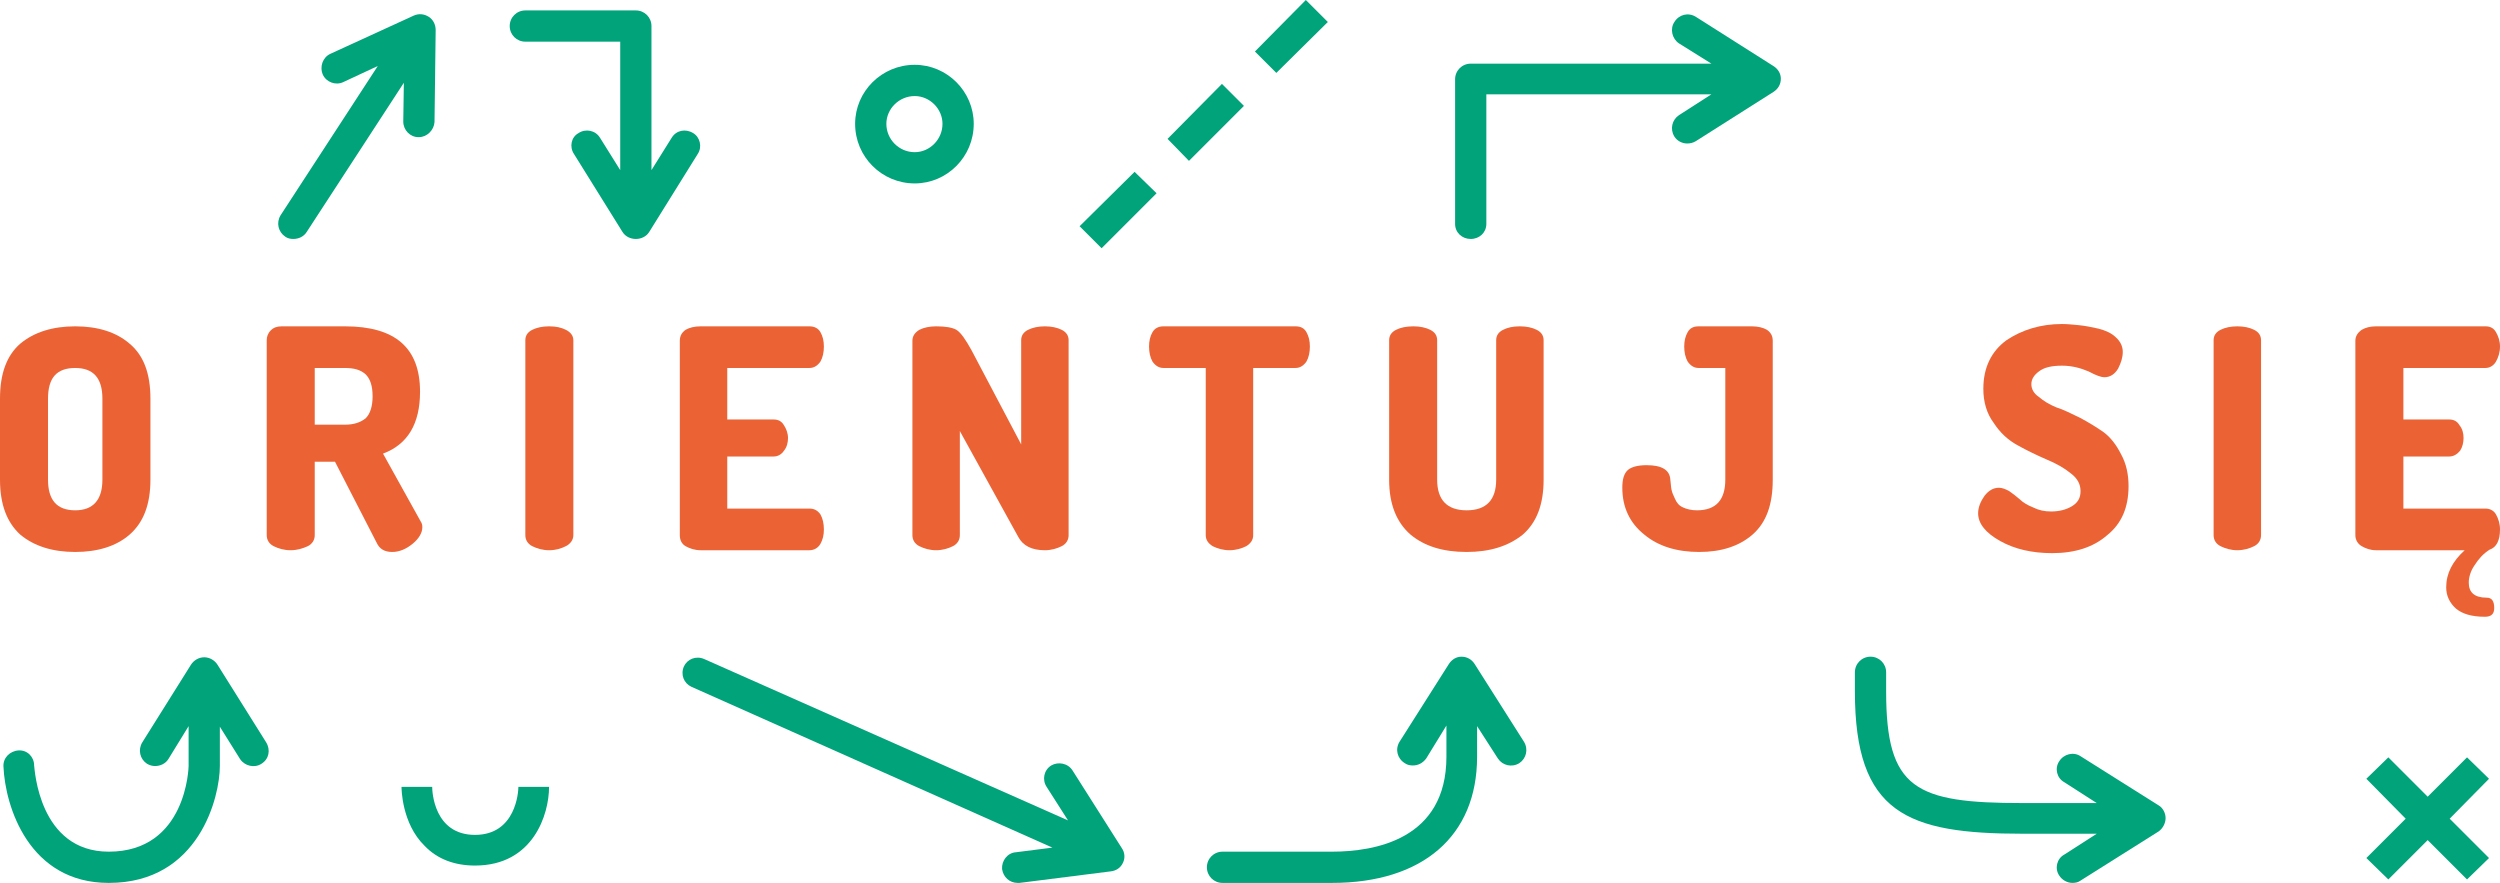 <?xml version="1.0" encoding="UTF-8"?>
<!DOCTYPE svg PUBLIC "-//W3C//DTD SVG 1.1//EN" "http://www.w3.org/Graphics/SVG/1.1/DTD/svg11.dtd">
<!-- Creator: CorelDRAW X8 -->
<svg xmlns="http://www.w3.org/2000/svg" xml:space="preserve" width="14.384mm" height="5.08mm" version="1.1" style="shape-rendering:geometricPrecision; text-rendering:geometricPrecision; image-rendering:optimizeQuality; fill-rule:evenodd; clip-rule:evenodd"
viewBox="0 0 4321 1526"
 xmlns:xlink="http://www.w3.org/1999/xlink">
 <defs>
  <style type="text/css">
   <![CDATA[
    .fil0 {fill:#EB6335;fill-rule:nonzero}
    .fil1 {fill:#00A37A;fill-rule:nonzero}
   ]]>
  </style>
 </defs>
 <g id="Warstwa_x0020_1">
  <g id="_1488457852048">
   <path class="fil0" d="M0 829l0 -140c0,-44 12,-75 35,-95 24,-20 56,-30 95,-30 39,0 71,10 94,30 24,20 36,51 36,95l0 140c0,43 -12,74 -36,95 -23,20 -55,30 -94,30 -39,0 -71,-10 -95,-30 -23,-21 -35,-52 -35,-95zm83 0c0,35 15,53 47,53 31,0 47,-18 47,-53l0 -140c0,-36 -16,-53 -47,-53 -32,0 -47,17 -47,53l0 140z"/>
   <path class="fil0" d="M461 925l0 -337c0,-6 2,-12 7,-17 5,-5 11,-7 19,-7l109 0c87,0 130,37 130,113 0,55 -21,91 -64,107l65 117c2,3 3,6 3,10 0,10 -6,20 -17,29 -11,9 -23,14 -35,14 -13,0 -22,-5 -27,-16l-72 -140 -35 0 0 127c0,8 -4,15 -12,19 -9,4 -18,7 -30,7 -11,0 -21,-3 -29,-7 -8,-4 -12,-11 -12,-19zm83 -191l52 0c16,0 27,-4 36,-11 8,-8 12,-21 12,-38 0,-18 -4,-30 -12,-38 -9,-8 -20,-11 -36,-11l-52 0 0 98z"/>
   <path class="fil0" d="M908 925l0 -337c0,-8 4,-14 12,-18 8,-4 18,-6 29,-6 12,0 21,2 29,6 8,4 13,10 13,18l0 337c0,8 -5,15 -13,19 -8,4 -17,7 -29,7 -11,0 -21,-3 -29,-7 -8,-4 -12,-11 -12,-19z"/>
   <path class="fil0" d="M1175 925l0 -336c0,-8 3,-14 10,-19 7,-4 16,-6 26,-6l188 0c8,0 15,3 19,10 4,7 6,15 6,25 0,10 -2,19 -6,26 -5,7 -11,11 -19,11l-142 0 0 89 80 0c8,0 14,3 18,10 4,6 7,14 7,22 0,8 -2,16 -7,22 -4,6 -10,10 -18,10l-80 0 0 90 142 0c8,0 14,3 19,10 4,7 6,16 6,26 0,10 -2,18 -6,25 -4,7 -11,11 -19,11l-188 0c-10,0 -19,-3 -26,-7 -7,-4 -10,-11 -10,-19z"/>
   <path class="fil0" d="M1577 925l0 -336c0,-8 4,-14 12,-19 8,-4 18,-6 29,-6 16,0 28,2 35,6 8,5 16,17 26,35l86 163 0 -180c0,-8 4,-14 12,-18 8,-4 18,-6 29,-6 11,0 21,2 29,6 8,4 12,10 12,18l0 337c0,8 -4,15 -12,19 -8,4 -18,7 -29,7 -23,0 -38,-8 -46,-23l-101 -183 0 180c0,8 -4,15 -12,19 -8,4 -18,7 -29,7 -11,0 -21,-3 -29,-7 -8,-4 -12,-11 -12,-19z"/>
   <path class="fil0" d="M1986 599c0,-10 2,-18 6,-25 4,-7 11,-10 19,-10l228 0c9,0 15,3 19,10 4,7 6,15 6,25 0,10 -2,19 -6,26 -5,7 -11,11 -19,11l-73 0 0 289c0,8 -4,14 -12,19 -8,4 -18,7 -29,7 -11,0 -21,-3 -29,-7 -8,-5 -12,-11 -12,-19l0 -289 -73 0c-8,0 -14,-4 -19,-11 -4,-7 -6,-16 -6,-26z"/>
   <path class="fil0" d="M2401 829l0 -241c0,-8 4,-14 12,-18 8,-4 18,-6 30,-6 11,0 21,2 29,6 8,4 12,10 12,18l0 241c0,35 17,53 51,53 34,0 51,-18 51,-53l0 -241c0,-8 4,-14 12,-18 8,-4 17,-6 29,-6 11,0 21,2 29,6 8,4 12,10 12,18l0 241c0,43 -12,74 -36,95 -25,20 -57,30 -97,30 -41,0 -73,-10 -97,-30 -24,-21 -37,-52 -37,-95z"/>
   <path class="fil0" d="M2804 843c0,-15 3,-25 10,-31 6,-5 17,-8 32,-8 26,0 40,8 41,25 1,7 1,13 2,17 1,5 3,10 6,16 3,7 7,12 14,15 6,3 15,5 24,5 33,0 49,-18 49,-53l0 -193 -46 0c-8,0 -14,-4 -19,-11 -4,-7 -6,-16 -6,-26 0,-10 2,-18 6,-25 4,-7 10,-10 19,-10l92 0c10,0 19,2 26,6 7,5 10,11 10,19l0 240c0,43 -11,74 -35,95 -23,20 -54,30 -92,30 -39,0 -71,-10 -95,-30 -25,-20 -38,-47 -38,-81z"/>
   <path class="fil0" d="M3419 887c0,-10 4,-20 11,-30 7,-9 15,-14 25,-14 5,0 11,2 18,6 6,4 12,9 18,14 5,5 13,10 23,14 10,5 20,7 31,7 14,0 26,-3 36,-9 10,-6 15,-14 15,-26 0,-12 -5,-22 -17,-31 -11,-9 -25,-17 -42,-24 -16,-7 -33,-15 -49,-24 -17,-9 -31,-22 -42,-39 -12,-16 -18,-36 -18,-59 0,-37 14,-65 40,-84 27,-18 59,-28 96,-28 9,0 19,1 29,2 10,1 21,3 34,6 12,3 23,8 30,15 8,7 12,16 12,25 0,10 -3,19 -8,29 -6,10 -14,15 -24,15 -5,0 -14,-3 -27,-10 -14,-6 -29,-10 -46,-10 -18,0 -31,3 -40,10 -8,6 -13,13 -13,22 0,8 4,16 13,22 8,7 18,13 30,18 13,4 26,11 41,18 15,8 28,16 41,25 12,9 22,22 30,38 9,16 13,35 13,55 0,37 -12,65 -37,85 -24,21 -56,31 -95,31 -35,0 -65,-7 -90,-21 -25,-14 -38,-30 -38,-48z"/>
   <path class="fil0" d="M3826 925l0 -337c0,-8 4,-14 12,-18 8,-4 18,-6 29,-6 11,0 21,2 29,6 8,4 12,10 12,18l0 337c0,8 -4,15 -12,19 -8,4 -18,7 -29,7 -11,0 -21,-3 -29,-7 -8,-4 -12,-11 -12,-19z"/>
   <path class="fil0" d="M4071 925l0 -336c0,-8 4,-14 11,-19 7,-4 15,-6 25,-6l189 0c8,0 14,3 18,10 4,7 7,15 7,25 0,10 -3,19 -7,26 -4,7 -11,11 -18,11l-142 0 0 89 79 0c8,0 14,3 18,10 5,6 7,14 7,22 0,8 -2,16 -6,22 -5,6 -11,10 -19,10l-79 0 0 90 142 0c7,0 14,3 18,10 4,7 7,16 7,26 0,19 -6,31 -18,35 -11,7 -19,16 -26,27 -7,10 -10,21 -10,30 0,17 10,26 31,26 9,0 13,6 13,18 0,10 -5,15 -16,15 -23,0 -39,-5 -50,-14 -11,-10 -17,-22 -17,-37 0,-24 11,-45 32,-64l-153 0c-10,0 -18,-3 -25,-7 -7,-4 -11,-11 -11,-19z"/>
   <path class="fil1" d="M741 29c-8,-5 -17,-6 -26,-2l-144 66c-13,6 -19,22 -13,36 6,13 22,19 35,13l60 -28 -168 258c-8,13 -4,29 8,37 4,3 9,4 14,4 9,0 18,-4 23,-12l168 -258 -1 67c0,15 12,27 26,27 1,0 1,0 1,0 14,0 26,-12 27,-26l2 -159c0,-9 -4,-18 -12,-23z"/>
   <path class="fil1" d="M1198 230c-13,-8 -29,-5 -37,8l-35 56 0 -249c0,-15 -12,-27 -27,-27l-191 0c-15,0 -27,12 -27,27 0,15 12,27 27,27l164 0 0 222 -35 -56c-8,-13 -25,-16 -37,-8 -13,7 -16,24 -8,36l84 135c5,8 14,12 23,12l0 0c9,0 18,-4 23,-12l84 -135c8,-12 4,-29 -8,-36z"/>
   <path class="fil1" d="M2634 1282l-85 -134c-5,-8 -13,-13 -23,-13l0 0c-9,0 -17,5 -22,13l-85 134c-8,13 -4,29 9,37 4,3 9,4 14,4 9,0 17,-4 23,-12l35 -57 0 54c0,143 -124,164 -198,164l-189 0c-15,0 -27,12 -27,27 0,15 12,27 27,27l189 0c157,0 251,-81 251,-218l0 -53 36 56c8,12 24,16 37,8 12,-8 16,-24 8,-37z"/>
   <path class="fil1" d="M460 1283l-84 -134c-5,-8 -14,-13 -23,-13l0 0c-9,0 -18,5 -23,13l-84 134c-8,13 -4,29 8,37 5,3 10,4 14,4 9,0 18,-4 23,-12l35 -57 0 69c0,1 -3,148 -138,148 -121,0 -128,-143 -129,-149 0,-15 -12,-27 -27,-26 -15,1 -27,13 -26,28 3,69 44,201 182,201 157,0 192,-150 192,-202l0 -68 35 56c8,12 25,16 37,8 13,-8 16,-24 8,-37z"/>
   <path class="fil1" d="M1939 1466l-85 -134c-8,-13 -25,-16 -37,-9 -13,8 -16,25 -8,37l37 58 -629 -279c-14,-6 -29,0 -35,13 -6,14 0,29 13,35l624 278 -63 8c-15,1 -25,15 -24,29 2,14 13,24 27,24 1,0 2,0 3,0l158 -20c9,-1 17,-6 21,-15 4,-8 3,-18 -2,-25z"/>
   <path class="fil1" d="M3065 114l-134 -85c-13,-8 -29,-4 -37,9 -8,12 -4,29 8,37l56 35 -416 0c-15,0 -27,12 -27,27l0 250c0,15 12,26 27,26 15,0 27,-11 27,-26l0 -224 389 0 -56 36c-12,8 -16,24 -8,37 5,8 14,12 22,12 5,0 10,-1 15,-4l134 -85c8,-5 13,-13 13,-23 0,-9 -5,-17 -13,-22z"/>
   <path class="fil1" d="M3731 1392l-135 -85c-12,-8 -29,-4 -37,9 -8,12 -4,29 9,36l56 36 -128 0c-186,0 -236,-24 -236,-193l0 -33c0,-15 -12,-27 -27,-27 -15,0 -27,12 -27,27l0 33c0,211 90,246 290,246l128 0 -56 36c-13,7 -17,24 -9,36 5,8 14,13 23,13 5,0 10,-1 14,-4l135 -85c7,-5 12,-14 12,-23 0,-9 -5,-18 -12,-22z"/>
   <polygon class="fil1" points="4302,1346 4264,1309 4196,1377 4128,1309 4090,1346 4158,1415 4090,1483 4128,1520 4196,1452 4264,1520 4302,1483 4234,1415 "/>
   <path class="fil1" d="M1581 317c-57,0 -103,-46 -103,-103 0,-56 46,-102 103,-102 56,0 102,46 102,102 0,57 -46,103 -102,103zm0 -151c-27,0 -49,22 -49,48 0,27 22,49 49,49 26,0 48,-22 48,-49 0,-26 -22,-48 -48,-48z"/>
   <path class="fil1" d="M1904 429l-38 -38 95 -94 38 37 -95 95zm151 -151l-37 -38 94 -95 38 38 -95 95zm151 -152l-37 -37 88 -89 38 38 -89 88z"/>
   <path class="fil1" d="M821 1496c-35,0 -65,-11 -87,-34 -40,-39 -40,-100 -40,-102l53 0 -26 0 26 0c0,8 3,83 74,83 71,0 75,-75 75,-83l53 0c0,47 -27,136 -128,136z"/>
  </g>
 </g>
</svg>
